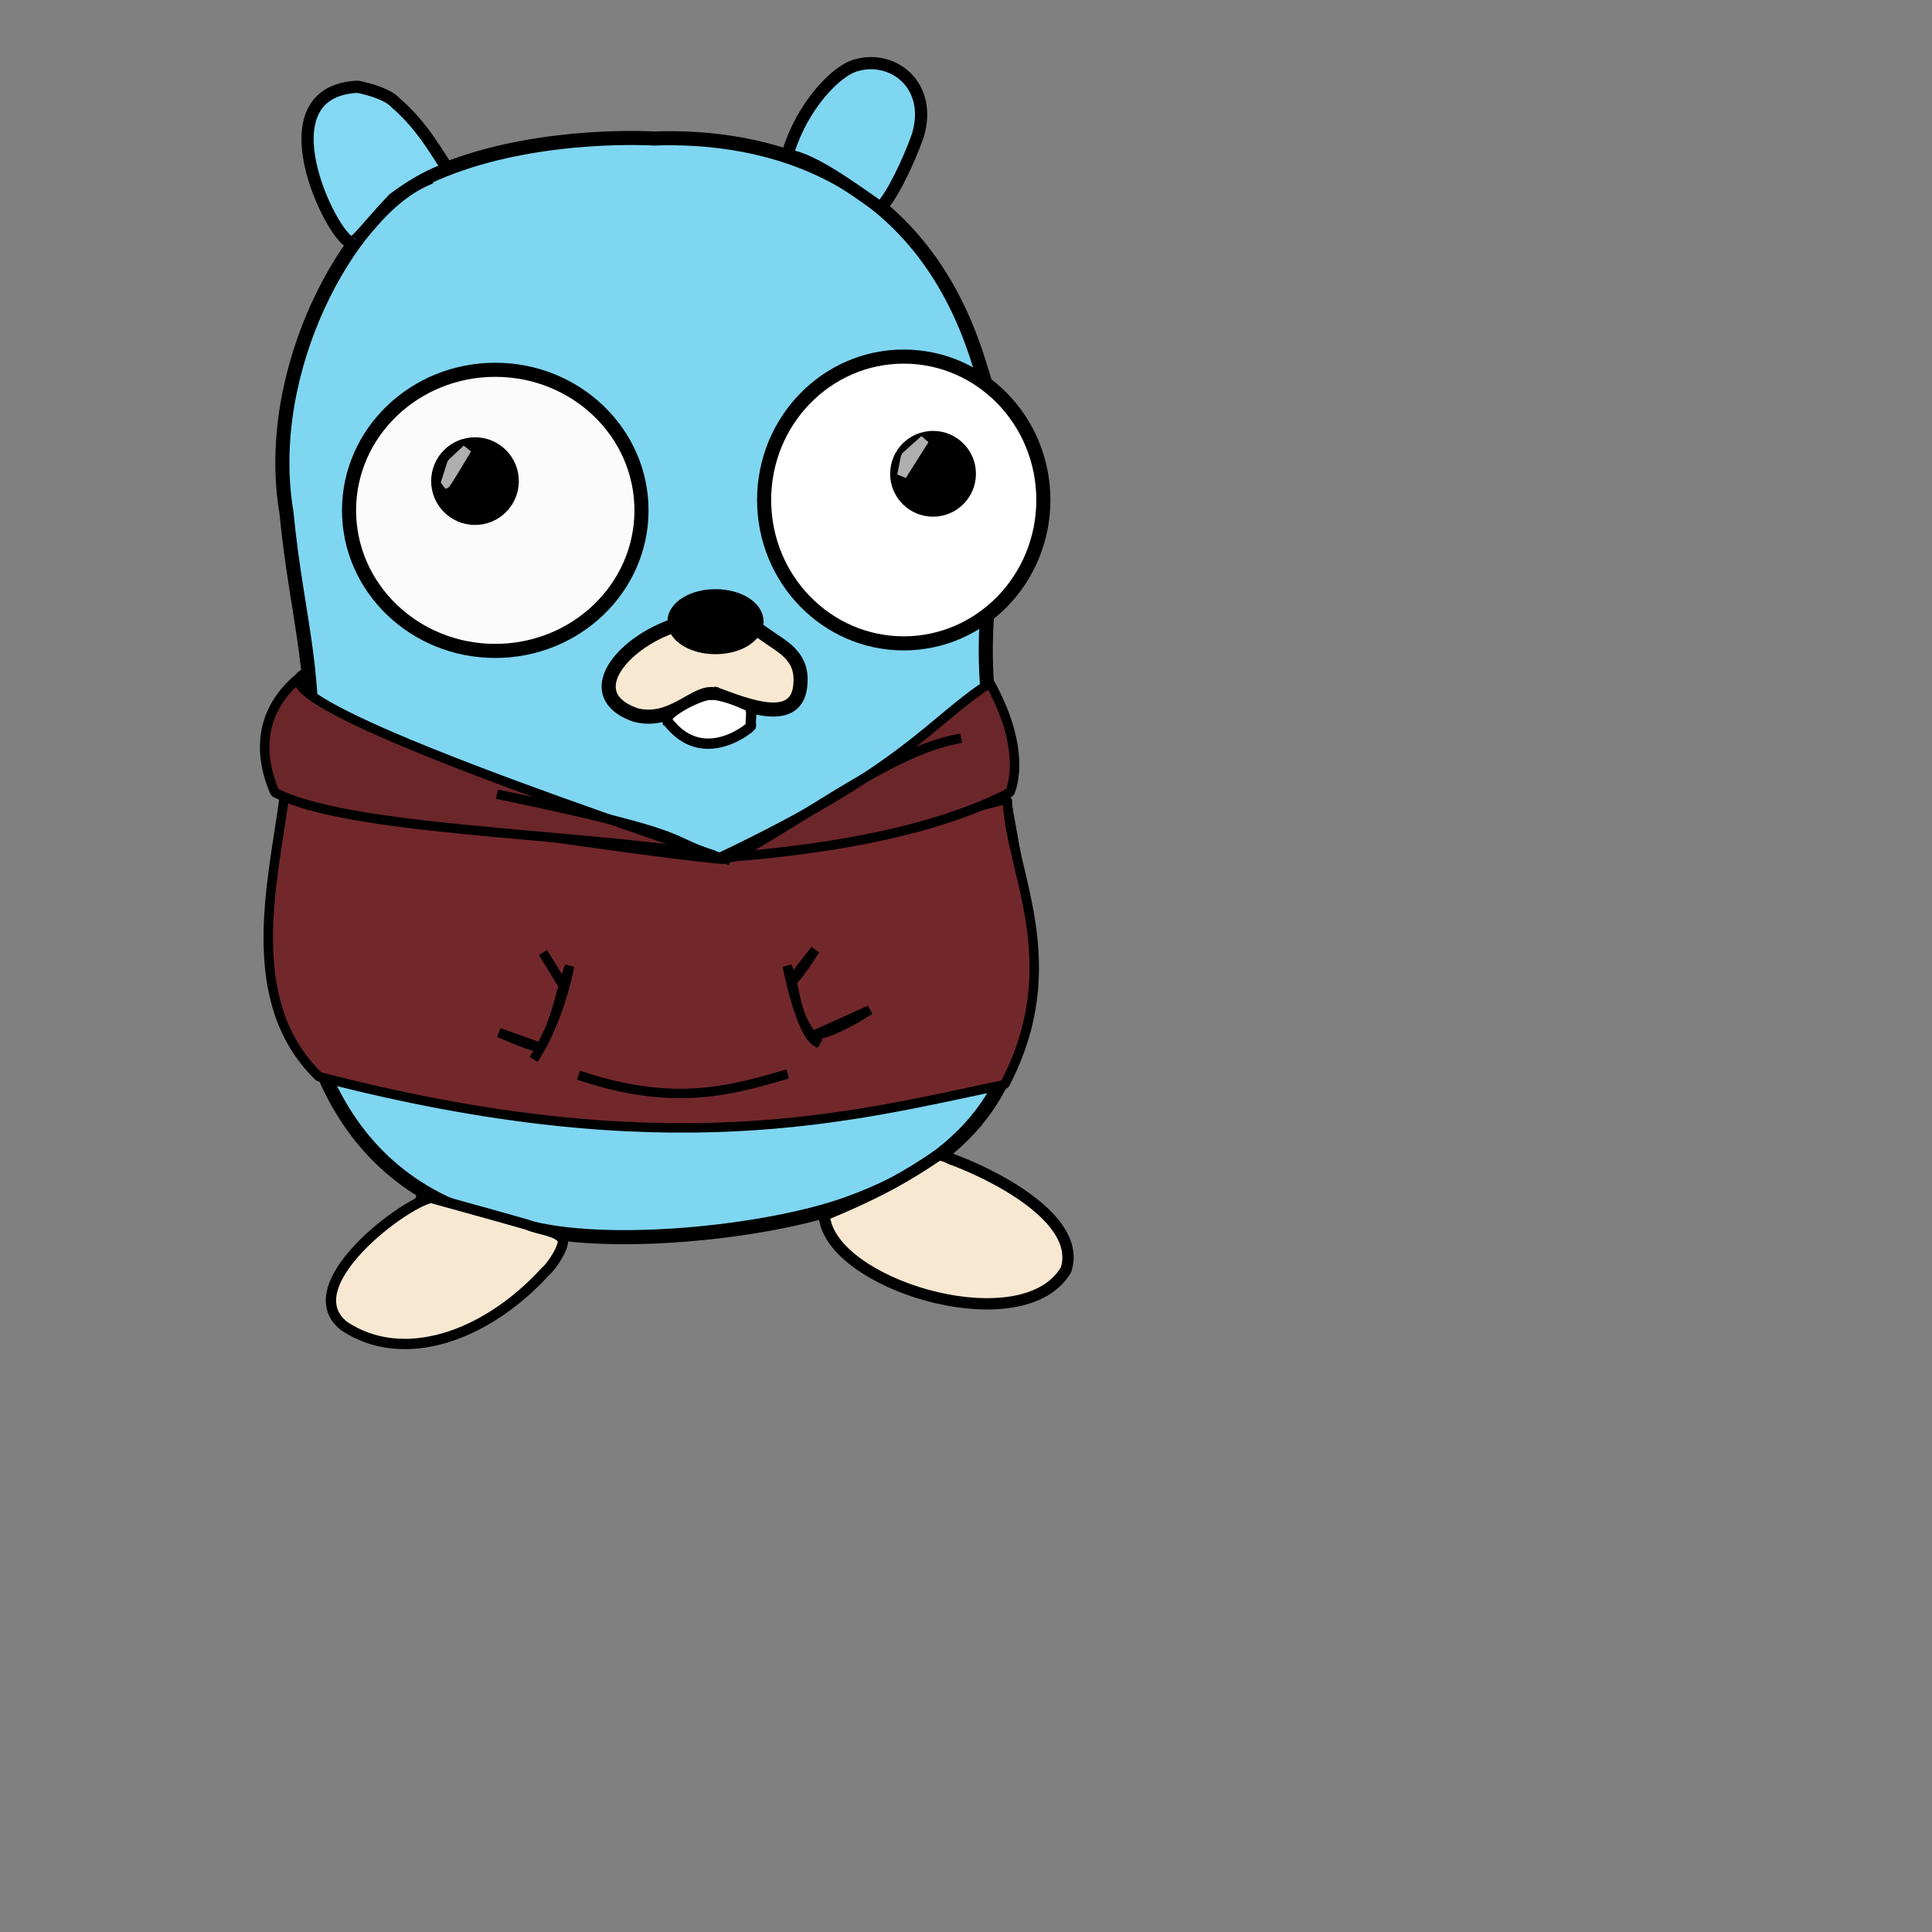 <?xml version="1.0" standalone="no"?>
<!DOCTYPE svg PUBLIC "-//W3C//DTD SVG 20010904//EN" "http://www.w3.org/TR/2001/REC-SVG-20010904/DTD/svg10.dtd">
<!-- Created using Krita: http://krita.org -->
<svg xmlns="http://www.w3.org/2000/svg" 
    xmlns:xlink="http://www.w3.org/1999/xlink"
    xmlns:krita="http://krita.org/namespaces/svg/krita"
    xmlns:sodipodi="http://sodipodi.sourceforge.net/DTD/sodipodi-0.dtd"
    width="737.28pt"
    height="737.28pt"
    viewBox="0 0 737.28 737.28">
<rect x="0" y="0" width="737.28" height="737.28" fill="#808080" stroke="none"/>
<defs/>
<path id="shape0" transform="matrix(1 0 0 1 107.758 52.656)" fill="#7fd6f1" fill-rule="evenodd" stroke="#000000" stroke-width="5.378" stroke-linecap="square" stroke-linejoin="bevel" d="M54.062 15.924C25.71 28.81 -7.616 88.296 1.548 142.906C5.621 184.963 14.699 206.668 9.427 249.25C-8.448 347.712 27.453 405.966 92.402 415.344C122.975 424.079 184.971 417.897 216.128 406.567C319.096 369.124 274.836 280.189 269.076 211.066C264.754 159.199 284.11 140.578 265.6 85.047C242.96 12.817 184.355 -1.337 141.859 0.199C128.376 -0.482 85.231 -0.344 52.262 16.464"/><ellipse id="shape1" transform="matrix(1 0 0 1 133.2 141.12)" rx="55.8" ry="53.64" cx="55.8" cy="53.64" fill="#fbfbfb" fill-rule="evenodd" stroke="#000000" stroke-width="5.378" stroke-linecap="square" stroke-linejoin="bevel"/><ellipse id="shape2" transform="matrix(1 0 0 1 291.6 136.08)" rx="53.28" ry="54.72" cx="53.28" cy="54.72" fill="#ffffff" fill-rule="evenodd" stroke="#000000" stroke-width="5.378" stroke-linecap="square" stroke-linejoin="bevel"/><path id="shape3" transform="matrix(1 0 0 1 232.283 235.993)" fill="#f8e8d2" fill-rule="evenodd" stroke="#000000" stroke-width="5.378" stroke-linecap="square" stroke-linejoin="bevel" d="M42.091 29.385C52.317 33.073 72.425 41.486 73.188 24.675C73.907 13.937 65.969 10.779 59.317 5.928C31.123 -15.066 -22.59 25.579 10.357 36.888C23.575 40.262 32.187 28.693 39.164 28.875"/><ellipse id="shape4" transform="matrix(1 0 0 1 257.359 227.52)" rx="15.681" ry="9.72" cx="15.681" cy="9.72" fill="#000000" fill-rule="evenodd" stroke="#000000" stroke-width="5.378" stroke-linecap="square" stroke-linejoin="bevel"/><circle id="shape5" transform="matrix(1 0 0 1 167.225 169.56)" r="14.04" cx="14.04" cy="14.04" fill="#000000" fill-rule="evenodd" stroke="#000000" stroke-width="5.378" stroke-linecap="square" stroke-linejoin="bevel"/><circle id="shape6" transform="matrix(1 0 0 1 342.386 167.127)" r="13.68" cx="13.68" cy="13.68" fill="#000000" fill-rule="evenodd" stroke="#000000" stroke-width="5.378" stroke-linecap="square" stroke-linejoin="bevel"/><path id="shape7" transform="matrix(1 0 0 1 254.596 265.161)" fill="#ffffff" fill-rule="evenodd" stroke="#000000" stroke-width="3.938" stroke-linecap="square" stroke-linejoin="bevel" d="M1.614 11.825C14.983 26.954 32.244 12.212 32.124 11.735C31.275 10.325 33.172 6.055 30.974 4.209C27.171 2.505 20.494 -0.245 16.787 0.026C13.175 -0.482 -0.491 6.707 0.014 9.339"/><path id="shape8" transform="matrix(1 0 0 1 188.46 316.504)" fill="#f8e8d2" fill-rule="evenodd" stroke="#000000" stroke-width="3.938" stroke-linecap="square" stroke-linejoin="bevel" d="M0 26.036C5.81 -31.335 60.605 22.76 53.82 31.256C44.965 45.727 7.56 40.523 0.9 28.556"/><path id="shape9" transform="matrix(1 0 0 1 126.295 456.12)" fill="#f8e8d2" fill-rule="evenodd" stroke="#000000" stroke-width="3.938" stroke-linecap="square" stroke-linejoin="bevel" d="M42.222 1.831C46.041 3.412 41.631 1.08 40.025 1.08C34.556 -1.925 -15.867 33.473 5.057 49.942C27.551 64.939 59.111 53.988 81.784 29.16C84.564 26.895 89.749 18.584 88.264 16.65C86.119 13.538 79.581 13.233 74.585 11.16C62.278 7.622 50.369 4.384 34.624 0"/><path id="shape10" transform="matrix(1 0 0 1 314.64 440.804)" fill="#f8e8d2" fill-rule="evenodd" stroke="#000000" stroke-width="4.32" stroke-linecap="square" stroke-linejoin="bevel" d="M0 22.876C22.413 13.544 31.952 7.648 42.84 0.376C44.019 -0.803 47.599 1.136 48.24 1.456C63.558 6.972 98.537 24.16 92.16 43.756C76.315 70.859 6.84 51.033 0.36 25.756"/><path id="shape11" transform="matrix(1 0 0 1 117.373 33.093)" fill="#83d9f3" fill-rule="evenodd" stroke="#000000" stroke-width="4.658" stroke-linecap="square" stroke-linejoin="bevel" d="M53.944 30.802C53.102 33.094 46.688 17.279 33.834 6.364C30.663 2.666 22.587 0.703 19.07 0C-17.832 1.881 8.873 56.677 16.27 59.312C17.177 61.387 23.112 52.961 32.816 42.766C41.101 36.572 48.169 33.089 53.435 31.311"/><path id="shape12" transform="matrix(1 0 0 1 300.888 24.093)" fill="#7fd6f1" fill-rule="evenodd" stroke="#000000" stroke-width="4.658" stroke-linecap="square" stroke-linejoin="bevel" d="M0 33.691C5.246 16.583 17.94 3.01 25.71 0.854C39.62 -3.33 55.156 8.227 49.384 27.582C46.021 37.246 39.171 51.547 35.103 55.121C31.891 53.309 12.385 38.085 1.945 35.696"/><path id="shape0" transform="translate(344.16, 167.76)" fill="none" stroke="#afafaf" stroke-width="3.6" stroke-linecap="square" stroke-linejoin="bevel" d="M8.64 0L1.44 6.48L0 13.68C0 13.68 2.88 9.12 8.64 0Z"/><path id="shape1" transform="translate(169.92, 171.36)" fill="none" stroke="#afafaf" stroke-width="3.6" stroke-linecap="square" stroke-linejoin="bevel" d="M8.28 0L2.52 5.4L0 13.32C0.24 13.32 3 8.88 8.28 0Z"/><path id="shape2" transform="translate(102.371, 304.452)" fill="#72282b" fill-rule="evenodd" stroke="#000000" stroke-width="3.6" stroke-linecap="square" stroke-linejoin="bevel" d="M6.071 0C1.782 32.265 -10.23 77.754 19.308 106.405C152.369 140.96 222.377 121.737 280.994 109.46C305.378 63.002 282.96 28.272 282.012 0.509C251.968 8.146 211.989 15.783 173.061 23.419C157.311 22.227 101.647 14.42 6.071 0Z"/><path id="shape3" transform="translate(100.998, 257.104)" fill="#6b2629" fill-rule="evenodd" stroke="#000000" stroke-width="3.6" stroke-linecap="square" stroke-linejoin="bevel" d="M171.379 69.24C114.528 60.585 31.817 59.795 3.88 45.311C0.639 37.855 -6.814 16.578 15.08 0C1.561 6.36 53.66 29.44 171.379 69.24Z"/><path id="shape4" transform="translate(274.414, 260.668)" fill="#6b2629" fill-rule="evenodd" stroke="#000000" stroke-width="3.6" stroke-linecap="square" stroke-linejoin="bevel" d="M0 66.694C71.392 32.839 80.927 14.297 103.351 0C115.432 21.92 113.269 36.023 110.987 41.748C85.459 54.892 48.463 63.208 0 66.694Z"/><path id="shape5" transform="translate(203.647, 368.64)" fill="none" stroke="#000000" stroke-width="3.6" stroke-linecap="square" stroke-linejoin="bevel" d="M13.746 0C9.3 11.798 9.322 21.362 0 35.599C6.173 26.017 10.755 14.151 13.746 0Z"/><path id="shape6" transform="translate(300.379, 368.64)" fill="none" stroke="#000000" stroke-width="3.6" stroke-linecap="square" stroke-linejoin="bevel" d="M0 0C3.903 9.83 2.221 19.66 12.219 29.489C8.024 28.148 3.951 18.319 0 0Z"/><path id="shape7" transform="translate(207.211, 363.509)" fill="none" stroke="#000000" stroke-width="3.6" stroke-linecap="square" stroke-linejoin="bevel" d="M0 0L7.128 11.71C5.77 9.308 3.394 5.404 0 0Z"/><path id="shape8" transform="translate(190.41, 394.056)" fill="none" stroke="#000000" stroke-width="3.6" stroke-linecap="square" stroke-linejoin="bevel" d="M0 0L14.255 5.091C14.255 5.77 9.504 4.073 0 0Z"/><path id="shape9" transform="translate(301.906, 362.491)" fill="none" stroke="#000000" stroke-width="3.6" stroke-linecap="square" stroke-linejoin="bevel" d="M9.164 0L0 11.71C0.679 12.389 3.734 8.485 9.164 0Z"/><path id="shape10" transform="translate(310.561, 385.401)" fill="none" stroke="#000000" stroke-width="3.6" stroke-linecap="square" stroke-linejoin="bevel" d="M21.383 0L0 9.673C5.056 9.112 12.184 5.887 21.383 0Z"/><path id="shape11" transform="translate(222.484, 410.348)" fill="none" stroke="#000000" stroke-width="3.6" stroke-linecap="square" stroke-linejoin="miter" stroke-miterlimit="2" d="M76.368 0C55.473 6.1 34.183 11.685 0 0.509"/><path id="shape12" transform="translate(191.428, 303.434)" fill="none" stroke="#000000" stroke-width="3.6" stroke-linecap="square" stroke-linejoin="miter" stroke-miterlimit="2" d="M0 0C79.866 16.694 59.336 16.705 85.532 24.438"/><path id="shape13" transform="translate(281.033, 282.051)" fill="none" stroke="#000000" stroke-width="3.6" stroke-linecap="square" stroke-linejoin="miter" stroke-miterlimit="2" d="M84.004 0C59.348 4.729 28.268 28.728 0 44.293"/>
</svg>
